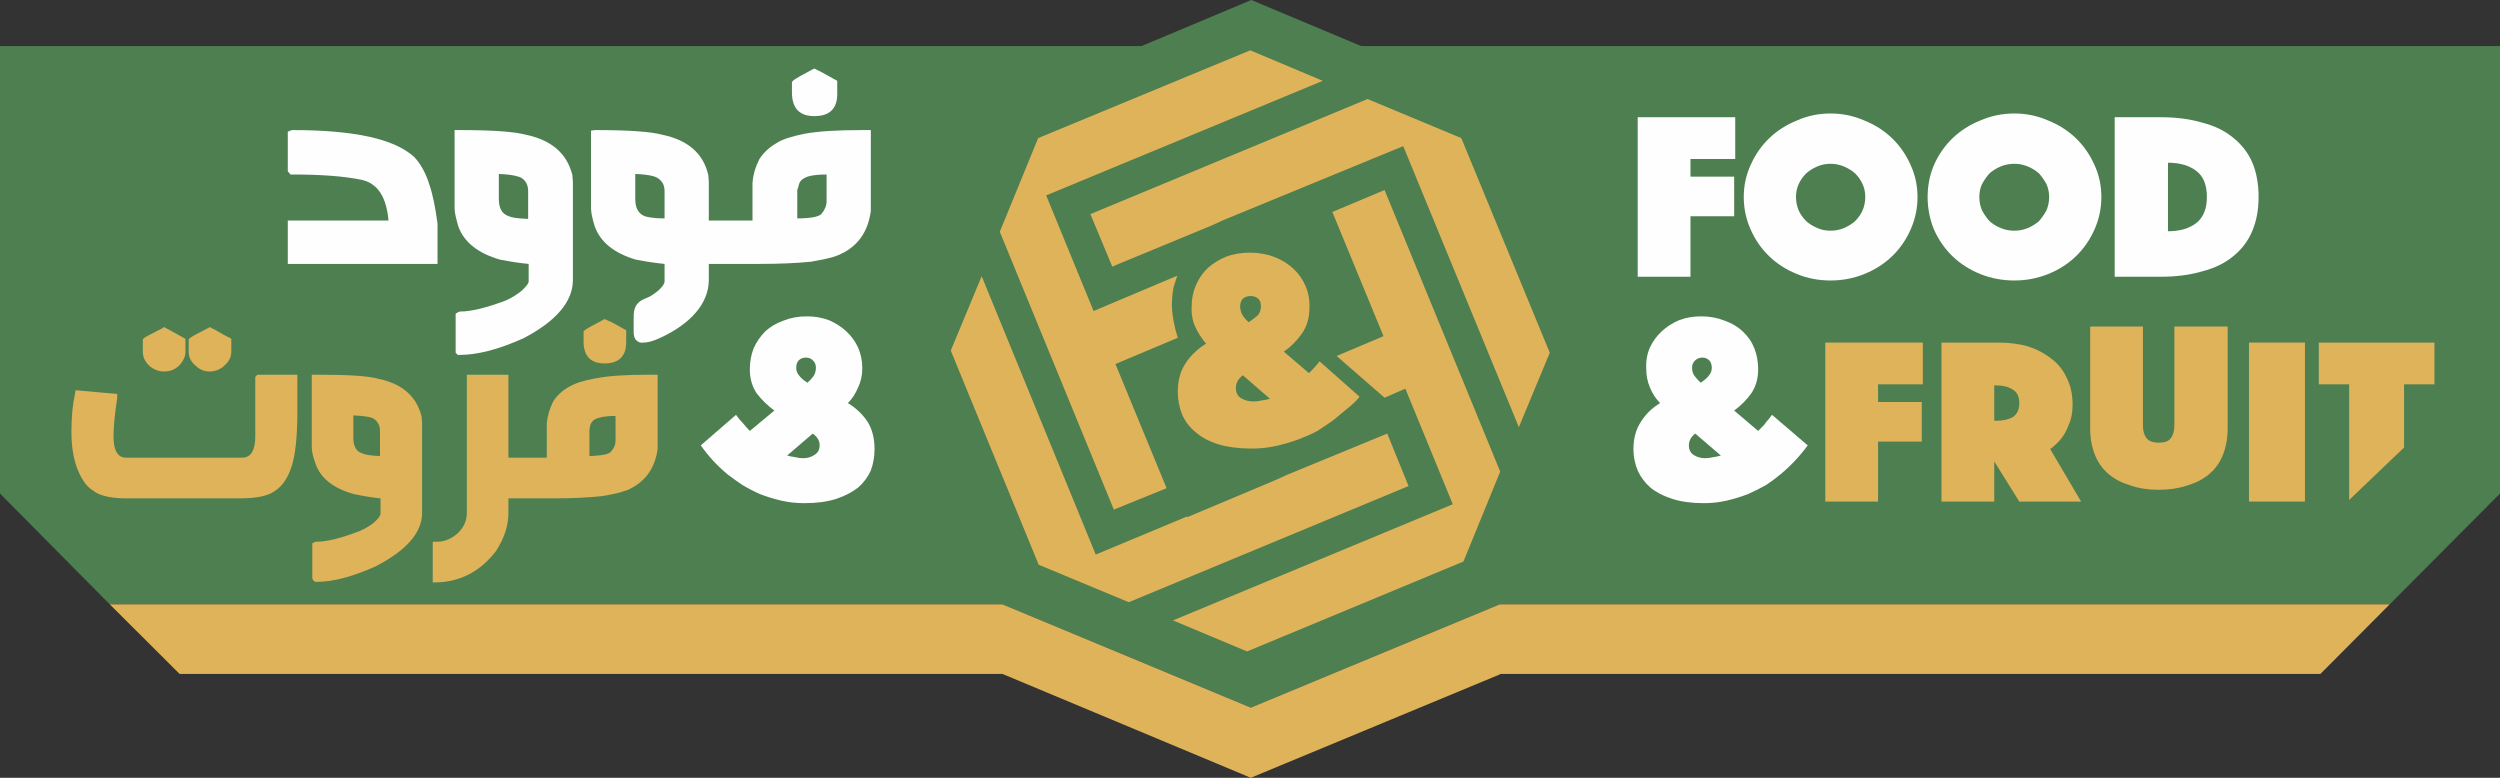 <svg width="180" height="56" viewBox="0 0 180 56" fill="none" xmlns="http://www.w3.org/2000/svg">
<rect x="0" y="0" width="180" height="56" fill="#333333" stroke="none"/>
<path d="M98 3.315L90.096 0L82.191 3.315H0V35.535L7.904 43.513H72.177L90.058 50.951L107.977 43.513H108.015H172.057L180 35.535V3.315H98Z" fill="#4E7F51"/>
<path fill-rule="evenodd" clip-rule="evenodd" d="M62.699 33.877C62.494 34.34 62.187 34.751 61.778 35.111C61.343 35.445 60.819 35.715 60.205 35.92C59.565 36.126 58.798 36.228 57.902 36.228C57.314 36.228 56.751 36.164 56.214 36.036C55.677 35.907 55.178 35.753 54.718 35.573C54.257 35.368 53.835 35.149 53.451 34.918C53.068 34.661 52.709 34.404 52.377 34.147C51.635 33.531 50.995 32.837 50.458 32.066L52.991 29.869C53.068 29.972 53.157 30.088 53.259 30.216C53.362 30.319 53.477 30.447 53.605 30.602C53.707 30.73 53.835 30.871 53.988 31.026L55.754 29.561C55.267 29.201 54.845 28.79 54.487 28.328C54.155 27.839 53.988 27.261 53.988 26.593C53.988 26.054 54.078 25.553 54.257 25.09C54.462 24.628 54.743 24.217 55.101 23.857C55.459 23.523 55.894 23.266 56.406 23.086C56.917 22.881 57.48 22.778 58.094 22.778C58.657 22.778 59.181 22.868 59.667 23.047C60.153 23.253 60.575 23.523 60.934 23.857C61.292 24.191 61.573 24.576 61.778 25.013C61.982 25.476 62.085 25.977 62.085 26.516C62.085 27.03 61.982 27.492 61.778 27.904C61.599 28.34 61.356 28.713 61.049 29.021C61.637 29.381 62.11 29.831 62.468 30.37C62.801 30.91 62.967 31.565 62.967 32.336C62.967 32.875 62.878 33.389 62.699 33.877ZM58.631 32.76C58.887 32.606 59.015 32.374 59.015 32.066C59.015 31.732 58.849 31.449 58.516 31.218L56.674 32.798C56.853 32.85 57.045 32.888 57.25 32.914C57.429 32.965 57.621 32.991 57.825 32.991C58.133 32.991 58.401 32.914 58.631 32.76ZM58.555 25.977C58.427 25.822 58.248 25.745 58.017 25.745C57.813 25.745 57.647 25.81 57.519 25.938C57.391 26.067 57.327 26.246 57.327 26.478C57.327 26.683 57.391 26.863 57.519 27.017C57.647 27.197 57.851 27.377 58.133 27.557C58.388 27.326 58.555 27.133 58.631 26.979C58.708 26.825 58.746 26.657 58.746 26.478C58.746 26.272 58.682 26.105 58.555 25.977Z" fill="#FEFEFE"/>
<path d="M30.927 13.335C30.671 12.487 30.3 11.806 29.814 11.293C28.356 9.982 25.479 9.365 21.027 9.365L20.912 9.404L20.721 9.481V12.333L20.912 12.564H21.027C23.099 12.564 24.75 12.68 26.054 12.95C27.205 13.22 27.819 14.183 27.973 15.879H20.721V19.001H31.503V16.11C31.349 14.954 31.157 13.99 30.927 13.335Z" fill="#FEFEFE"/>
<path fill-rule="evenodd" clip-rule="evenodd" d="M41.249 13.065V20.157C41.249 21.699 40.06 23.125 37.681 24.358C35.877 25.167 34.381 25.553 33.076 25.553H32.961L32.807 25.398V25.283V22.585L32.999 22.469L33.114 22.431C33.92 22.431 35.033 22.161 36.453 21.622C36.888 21.416 37.258 21.185 37.566 20.928C37.988 20.542 38.064 20.35 38.064 20.273V19.001C37.604 18.962 36.99 18.885 35.992 18.692C34.406 18.23 33.409 17.433 32.999 16.303C32.846 15.763 32.731 15.339 32.731 14.992V9.365H33.076C35.493 9.365 37.067 9.481 37.911 9.712C39.714 10.098 40.827 11.061 41.211 12.603V12.641L41.249 13.065ZM38.026 15.763V13.759C38.026 13.322 37.86 13.001 37.527 12.796C37.374 12.719 36.952 12.564 35.916 12.526V14.337C35.916 14.992 36.146 15.416 36.645 15.57C36.798 15.648 37.143 15.725 38.026 15.763Z" fill="#FEFEFE"/>
<path d="M58.631 8.363C59.399 8.363 60.281 8.094 60.281 6.783V5.82L59.169 5.203L58.631 4.933L58.478 5.01C57.902 5.319 57.173 5.704 57.096 5.82L57.02 5.897V6.668C57.02 8.094 57.902 8.363 58.631 8.363Z" fill="#FEFEFE"/>
<path fill-rule="evenodd" clip-rule="evenodd" d="M62.699 9.365V15.185C62.494 16.753 61.701 17.819 60.32 18.384C59.859 18.577 59.245 18.692 58.363 18.846C57.314 18.949 56.112 19.001 54.756 19.001H51.034V20.157C51.034 21.814 49.768 23.317 47.465 24.358C46.967 24.589 46.583 24.666 46.314 24.666C46.161 24.692 46.033 24.666 45.931 24.589C45.585 24.396 45.624 23.973 45.624 23.587C45.624 23.484 45.624 23.394 45.624 23.317C45.624 23.215 45.624 23.125 45.624 23.047C45.624 22.469 45.585 21.853 46.429 21.506C46.852 21.352 47.043 21.198 47.389 20.928C47.811 20.542 47.849 20.35 47.849 20.273V19.001C47.427 18.962 46.775 18.885 45.777 18.692C44.217 18.23 43.232 17.433 42.822 16.303C42.631 15.686 42.554 15.262 42.554 14.992V9.404L42.861 9.365C45.317 9.365 46.89 9.481 47.734 9.712C49.538 10.098 50.65 11.061 50.996 12.603L51.034 13.065V15.879H54.18V13.181C54.219 12.603 54.372 12.063 54.679 11.447C54.986 10.984 55.383 10.612 55.869 10.329C56.329 10.021 56.982 9.828 57.903 9.635C58.938 9.443 60.32 9.365 62.123 9.365H62.699ZM57.903 12.834C57.672 12.937 57.532 13.143 57.48 13.451L57.404 13.682V15.725C58.632 15.725 59.015 15.532 59.13 15.416C59.361 15.147 59.514 14.838 59.514 14.491V12.564C58.516 12.564 58.056 12.719 57.903 12.834ZM47.849 15.725V13.759C47.849 13.322 47.67 13.001 47.312 12.796C47.197 12.719 46.775 12.564 45.739 12.526V14.337C45.739 14.98 45.969 15.391 46.429 15.57C46.583 15.609 46.928 15.725 47.849 15.725Z" fill="#FEFEFE"/>
<path d="M117.915 8.44H124.937V11.447H121.714V12.719H124.86V15.57H121.714V19.926H117.915V8.44Z" fill="#FEFEFE"/>
<path fill-rule="evenodd" clip-rule="evenodd" d="M125.551 14.183C125.551 13.361 125.717 12.59 126.05 11.871C126.382 11.126 126.83 10.483 127.393 9.944C127.956 9.404 128.621 8.98 129.388 8.672C130.13 8.338 130.936 8.171 131.806 8.171C132.65 8.171 133.456 8.338 134.223 8.672C134.99 8.98 135.655 9.404 136.218 9.944C136.781 10.483 137.229 11.126 137.561 11.871C137.894 12.59 138.06 13.361 138.06 14.183C138.06 15.005 137.894 15.789 137.561 16.534C137.229 17.279 136.781 17.922 136.218 18.461C135.655 19.001 134.99 19.425 134.223 19.733C133.456 20.041 132.65 20.195 131.806 20.195C130.936 20.195 130.13 20.041 129.388 19.733C128.621 19.425 127.956 19.001 127.393 18.461C126.83 17.922 126.382 17.279 126.05 16.534C125.717 15.789 125.551 15.005 125.551 14.183ZM129.311 14.183C129.311 14.517 129.375 14.838 129.503 15.147C129.631 15.429 129.81 15.686 130.041 15.917C130.271 16.123 130.539 16.29 130.846 16.418C131.128 16.547 131.447 16.611 131.806 16.611C132.138 16.611 132.458 16.547 132.765 16.418C133.072 16.29 133.34 16.123 133.571 15.917C133.801 15.686 133.98 15.429 134.108 15.147C134.236 14.838 134.3 14.517 134.3 14.183C134.3 13.849 134.236 13.541 134.108 13.258C133.98 12.975 133.801 12.719 133.571 12.487C133.34 12.282 133.072 12.115 132.765 11.986C132.458 11.858 132.138 11.793 131.806 11.793C131.447 11.793 131.128 11.858 130.846 11.986C130.539 12.115 130.271 12.282 130.041 12.487C129.81 12.719 129.631 12.975 129.503 13.258C129.375 13.541 129.311 13.849 129.311 14.183Z" fill="#FEFEFE"/>
<path fill-rule="evenodd" clip-rule="evenodd" d="M138.789 14.183C138.789 13.361 138.943 12.59 139.25 11.871C139.582 11.126 140.03 10.483 140.593 9.944C141.155 9.404 141.82 8.98 142.588 8.672C143.355 8.338 144.174 8.171 145.044 8.171C145.888 8.171 146.694 8.338 147.461 8.672C148.228 8.98 148.894 9.404 149.456 9.944C150.019 10.483 150.467 11.126 150.799 11.871C151.132 12.59 151.298 13.361 151.298 14.183C151.298 15.005 151.132 15.789 150.799 16.534C150.467 17.279 150.019 17.922 149.456 18.461C148.894 19.001 148.228 19.425 147.461 19.733C146.694 20.041 145.888 20.195 145.044 20.195C144.174 20.195 143.355 20.041 142.588 19.733C141.82 19.425 141.155 19.001 140.593 18.461C140.03 17.922 139.582 17.279 139.25 16.534C138.943 15.789 138.789 15.005 138.789 14.183ZM142.511 14.183C142.511 14.517 142.575 14.838 142.703 15.147C142.856 15.429 143.036 15.686 143.24 15.917C143.47 16.123 143.739 16.29 144.046 16.418C144.353 16.547 144.685 16.611 145.044 16.611C145.376 16.611 145.696 16.547 146.003 16.418C146.31 16.29 146.578 16.123 146.809 15.917C147.013 15.686 147.192 15.429 147.346 15.147C147.474 14.838 147.538 14.517 147.538 14.183C147.538 13.849 147.474 13.541 147.346 13.258C147.192 12.975 147.013 12.719 146.809 12.487C146.578 12.282 146.31 12.115 146.003 11.986C145.696 11.858 145.376 11.793 145.044 11.793C144.685 11.793 144.353 11.858 144.046 11.986C143.739 12.115 143.47 12.282 143.24 12.487C143.036 12.719 142.856 12.975 142.703 13.258C142.575 13.541 142.511 13.849 142.511 14.183Z" fill="#FEFEFE"/>
<path fill-rule="evenodd" clip-rule="evenodd" d="M152.258 19.926V8.44H155.557C156.683 8.44 157.681 8.569 158.55 8.826C159.446 9.057 160.188 9.417 160.776 9.905C161.39 10.393 161.85 10.984 162.157 11.678C162.464 12.397 162.618 13.232 162.618 14.183C162.618 15.108 162.464 15.93 162.157 16.65C161.85 17.369 161.39 17.973 160.776 18.461C160.188 18.949 159.446 19.309 158.55 19.54C157.681 19.797 156.683 19.926 155.557 19.926H152.258ZM156.095 16.65C156.964 16.65 157.655 16.444 158.167 16.033C158.653 15.622 158.896 15.005 158.896 14.183C158.896 13.335 158.653 12.719 158.167 12.333C157.655 11.922 156.964 11.716 156.095 11.716V16.65Z" fill="#FEFEFE"/>
<path fill-rule="evenodd" clip-rule="evenodd" d="M117.608 32.336C117.608 31.565 117.787 30.91 118.145 30.37C118.478 29.831 118.938 29.381 119.527 29.021C119.22 28.713 118.977 28.34 118.798 27.904C118.619 27.492 118.529 27.03 118.529 26.516C118.503 25.977 118.593 25.476 118.798 25.013C119.002 24.576 119.284 24.191 119.642 23.857C120 23.523 120.422 23.253 120.908 23.047C121.394 22.868 121.919 22.778 122.481 22.778C123.095 22.778 123.658 22.881 124.17 23.086C124.681 23.266 125.116 23.523 125.474 23.857C125.858 24.217 126.139 24.628 126.318 25.09C126.498 25.553 126.587 26.054 126.587 26.593C126.587 27.261 126.421 27.839 126.088 28.328C125.756 28.79 125.346 29.201 124.86 29.561L126.587 31.026C126.741 30.871 126.881 30.73 127.009 30.602C127.111 30.447 127.214 30.319 127.316 30.216C127.418 30.088 127.508 29.972 127.585 29.869L130.156 32.066C129.593 32.837 128.94 33.531 128.199 34.147C127.892 34.404 127.546 34.661 127.163 34.918C126.753 35.149 126.318 35.368 125.858 35.573C125.398 35.753 124.899 35.907 124.362 36.036C123.824 36.164 123.262 36.228 122.673 36.228C121.803 36.228 121.049 36.126 120.409 35.92C119.77 35.715 119.245 35.445 118.836 35.111C118.427 34.751 118.12 34.34 117.915 33.877C117.71 33.389 117.608 32.875 117.608 32.336ZM122.75 32.991C122.955 32.991 123.159 32.965 123.364 32.914C123.543 32.888 123.722 32.85 123.901 32.798L122.059 31.218C121.752 31.449 121.599 31.732 121.599 32.066C121.599 32.374 121.714 32.606 121.944 32.76C122.2 32.914 122.469 32.991 122.75 32.991ZM121.829 26.478C121.829 26.657 121.867 26.825 121.944 26.979C122.046 27.133 122.213 27.326 122.443 27.557C122.724 27.377 122.929 27.197 123.057 27.017C123.185 26.863 123.249 26.683 123.249 26.478C123.249 26.246 123.185 26.067 123.057 25.938C122.929 25.81 122.763 25.745 122.558 25.745C122.353 25.745 122.174 25.822 122.021 25.977C121.893 26.105 121.829 26.272 121.829 26.478Z" fill="#FEFEFE"/>
<path d="M111.584 25.398L105.214 9.944L98.461 7.13L78.508 15.416L80.081 19.193L87.257 16.226L88.101 15.84L94.47 13.22L101.032 10.522L109.358 30.756L111.584 25.398Z" fill="#DFB35A"/>
<path d="M68.455 25.244L74.786 40.661L81.271 43.359L101.416 34.995L99.881 31.218L92.667 34.186L91.823 34.571L85.492 37.231L85.453 37.192L78.892 39.928L70.68 19.887L68.455 25.244Z" fill="#DFB35A"/>
<path d="M99.689 13.682L95.928 15.262L99.612 24.204L96.235 25.63L99.689 28.636L101.185 27.981L104.6 36.306L84.455 44.669L89.789 46.904L105.368 40.429L108.015 33.955L99.689 13.682Z" fill="#DFB35A"/>
<path fill-rule="evenodd" clip-rule="evenodd" d="M84.801 28.212C84.801 27.39 84.993 26.696 85.376 26.131C85.734 25.591 86.221 25.129 86.835 24.743C86.528 24.384 86.272 23.985 86.067 23.549C85.862 23.112 85.773 22.623 85.798 22.084C85.798 21.519 85.901 21.005 86.105 20.542C86.31 20.054 86.604 19.63 86.988 19.27C87.372 18.936 87.819 18.667 88.331 18.461C88.843 18.281 89.393 18.191 89.981 18.191C90.62 18.191 91.209 18.294 91.746 18.5C92.283 18.705 92.744 18.988 93.127 19.348C93.511 19.707 93.805 20.131 94.01 20.619C94.215 21.108 94.304 21.634 94.278 22.2C94.278 22.893 94.1 23.497 93.741 24.011C93.383 24.525 92.948 24.962 92.437 25.321L94.24 26.863C94.432 26.709 94.969 26.092 95.007 26.015L97.885 28.559C97.617 28.983 96.811 29.561 96.044 30.216C95.698 30.486 95.238 30.756 94.854 31.026C94.432 31.257 93.972 31.449 93.473 31.642C92.987 31.822 92.462 31.976 91.9 32.105C91.337 32.233 90.748 32.297 90.134 32.297C89.213 32.297 88.408 32.194 87.717 31.989C87.052 31.783 86.502 31.488 86.067 31.102C85.632 30.743 85.312 30.319 85.108 29.831C84.903 29.317 84.801 28.777 84.801 28.212ZM90.249 28.906C90.429 28.906 90.633 28.88 90.864 28.829C91.068 28.803 91.26 28.764 91.439 28.713L89.482 27.017C89.15 27.274 88.983 27.582 88.983 27.942C88.983 28.276 89.111 28.52 89.367 28.674C89.623 28.829 89.917 28.906 90.249 28.906ZM89.29 22.045C89.29 22.225 89.329 22.405 89.405 22.585C89.482 22.765 89.648 22.97 89.904 23.202C90.211 22.996 90.441 22.816 90.595 22.662C90.723 22.482 90.787 22.277 90.787 22.045C90.787 21.814 90.723 21.634 90.595 21.506C90.441 21.377 90.262 21.313 90.058 21.313C89.827 21.313 89.636 21.377 89.482 21.506C89.354 21.66 89.29 21.84 89.29 22.045Z" fill="#DFB35A"/>
<path d="M84.801 24.319C84.57 23.626 84.379 22.662 84.379 21.968C84.379 21.532 84.417 21.108 84.494 20.697L84.762 19.849L78.738 22.392L75.323 14.068L95.238 5.82L90.019 3.623L74.747 9.944L71.985 16.688L80.196 36.691L83.995 35.149L80.311 26.208L84.801 24.319Z" fill="#DFB35A"/>
<path d="M131.422 24.666H138.444V27.672H135.221V28.944H138.367V31.796H135.221V36.113H131.422V24.666Z" fill="#DFB35A"/>
<path fill-rule="evenodd" clip-rule="evenodd" d="M139.787 24.666H143.893C144.66 24.666 145.363 24.756 146.003 24.936C146.643 25.142 147.205 25.437 147.691 25.822C148.177 26.182 148.548 26.645 148.804 27.21C149.086 27.75 149.226 28.392 149.226 29.137C149.226 29.702 149.137 30.178 148.958 30.563C148.804 30.974 148.625 31.308 148.42 31.565C148.165 31.873 147.896 32.13 147.615 32.336L149.84 36.113H145.389L143.586 33.222V36.113H139.787V24.666ZM143.586 30.293H143.777C144.238 30.293 144.622 30.203 144.929 30.023C145.236 29.818 145.389 29.484 145.389 29.021C145.389 28.559 145.236 28.238 144.929 28.058C144.622 27.852 144.238 27.75 143.777 27.75H143.586V30.293Z" fill="#DFB35A"/>
<path d="M155.442 35.265C154.675 35.265 153.997 35.162 153.409 34.957C152.795 34.777 152.27 34.507 151.835 34.147C151.401 33.788 151.068 33.325 150.838 32.76C150.608 32.194 150.492 31.539 150.492 30.794V23.51H154.291V30.64C154.291 31.026 154.381 31.334 154.56 31.565C154.739 31.771 155.033 31.873 155.442 31.873C155.852 31.873 156.133 31.771 156.287 31.565C156.466 31.334 156.555 31.026 156.555 30.64V23.51H160.392V30.794C160.392 31.539 160.277 32.194 160.047 32.76C159.817 33.325 159.484 33.788 159.049 34.147C158.614 34.507 158.09 34.777 157.476 34.957C156.862 35.162 156.184 35.265 155.442 35.265Z" fill="#DFB35A"/>
<path d="M161.927 24.666H165.956V36.113H161.927V24.666Z" fill="#DFB35A"/>
<path d="M169.141 35.997L173.093 32.22V27.672H175.28V24.666H166.954V27.672H169.141V35.997Z" fill="#DFB35A"/>
<path d="M18.533 26.979L18.38 27.133V31.411C18.38 32.953 17.651 32.953 17.382 32.953H9.132C8.864 32.953 8.173 32.953 8.173 31.411C8.173 30.794 8.25 29.908 8.442 28.636V28.366L5.449 28.096L5.41 28.289C5.219 29.175 5.142 30.062 5.142 31.103C5.142 32.028 5.257 32.875 5.526 33.646C5.833 34.456 6.216 35.034 6.677 35.303C7.099 35.65 7.789 35.843 8.864 35.882H17.267C18.533 35.882 19.339 35.689 19.8 35.342C20.337 34.995 20.721 34.417 20.989 33.608C21.258 32.798 21.411 31.488 21.411 29.677V26.979H18.648H18.533Z" fill="#DFB35A"/>
<path d="M11.818 26.747C12.279 26.747 12.662 26.58 12.969 26.246C13.2 25.977 13.353 25.668 13.353 25.321V24.396L11.818 23.549L11.703 23.626C10.552 24.204 10.437 24.281 10.36 24.358L10.283 24.435V25.321C10.283 25.745 10.475 26.092 10.782 26.362C11.089 26.619 11.435 26.747 11.818 26.747Z" fill="#DFB35A"/>
<path d="M15.08 26.747C15.54 26.747 15.924 26.58 16.231 26.246C16.5 26.015 16.653 25.668 16.653 25.321V24.396L16.538 24.319C16.461 24.281 16.346 24.242 16.154 24.127L15.809 23.934C15.655 23.831 15.464 23.728 15.233 23.626L15.118 23.549L14.082 24.088C13.852 24.217 13.711 24.306 13.66 24.358L13.584 24.435V25.321C13.584 25.745 13.775 26.092 14.121 26.362C14.402 26.619 14.722 26.747 15.08 26.747Z" fill="#DFB35A"/>
<path fill-rule="evenodd" clip-rule="evenodd" d="M30.39 30.37V36.922C30.39 38.348 29.277 39.62 27.052 40.776C25.402 41.509 24.02 41.894 22.793 41.894H22.677L22.524 41.74L22.486 41.624V39.119L22.716 39.003H22.793C23.56 39.003 24.596 38.734 25.901 38.233C26.31 38.053 26.655 37.847 26.937 37.616C27.32 37.269 27.397 37.076 27.397 36.999V35.882C26.975 35.843 26.399 35.766 25.479 35.573C23.995 35.162 23.074 34.43 22.716 33.377C22.524 32.875 22.447 32.49 22.447 32.143V26.979H22.754C25.018 26.979 26.515 27.056 27.282 27.287C28.97 27.634 30.006 28.559 30.352 29.985L30.39 30.37ZM27.359 32.837V31.026C27.359 30.64 27.205 30.345 26.898 30.139C26.783 30.062 26.399 29.946 25.44 29.908V31.526C25.44 32.143 25.671 32.529 26.093 32.644C26.246 32.721 26.553 32.798 27.359 32.837Z" fill="#DFB35A"/>
<path d="M43.551 26.169C44.242 26.169 45.086 25.899 45.086 24.666V23.78L44.05 23.202L43.513 22.97L43.398 23.047C42.605 23.459 42.17 23.703 42.093 23.78L42.017 23.857V24.589C42.017 25.899 42.822 26.169 43.551 26.169Z" fill="#DFB35A"/>
<path fill-rule="evenodd" clip-rule="evenodd" d="M47.35 26.979V32.336C47.146 33.775 46.404 34.764 45.125 35.303C44.664 35.458 44.089 35.612 43.283 35.727C42.311 35.83 41.185 35.882 39.906 35.882H36.606V36.922C36.606 37.809 36.338 38.695 35.724 39.659C34.611 41.123 33.153 41.894 31.426 41.933H31.157V39.003H31.503C31.989 39.003 32.462 38.811 32.923 38.425C33.383 38.001 33.613 37.5 33.613 36.922V26.979H36.606V32.953H39.369V30.486C39.407 29.985 39.561 29.445 39.829 28.906C40.111 28.469 40.482 28.122 40.942 27.865C41.403 27.595 41.978 27.403 42.861 27.248C43.82 27.056 45.086 26.979 46.775 26.979H47.35ZM42.861 30.178C42.656 30.28 42.528 30.46 42.477 30.717L42.439 30.948V32.837C43.551 32.798 43.897 32.644 43.974 32.529C44.204 32.297 44.319 32.028 44.319 31.719V29.946C43.436 29.946 43.014 30.101 42.861 30.178Z" fill="#DFB35A"/>
<path d="M107.977 43.513L90.058 50.951L72.177 43.513H7.905L12.931 48.523H72.177L90.058 56L107.977 48.562L108.015 48.523H167.069L172.057 43.513H108.015H107.977Z" fill="#DFB35A"/>
</svg>
